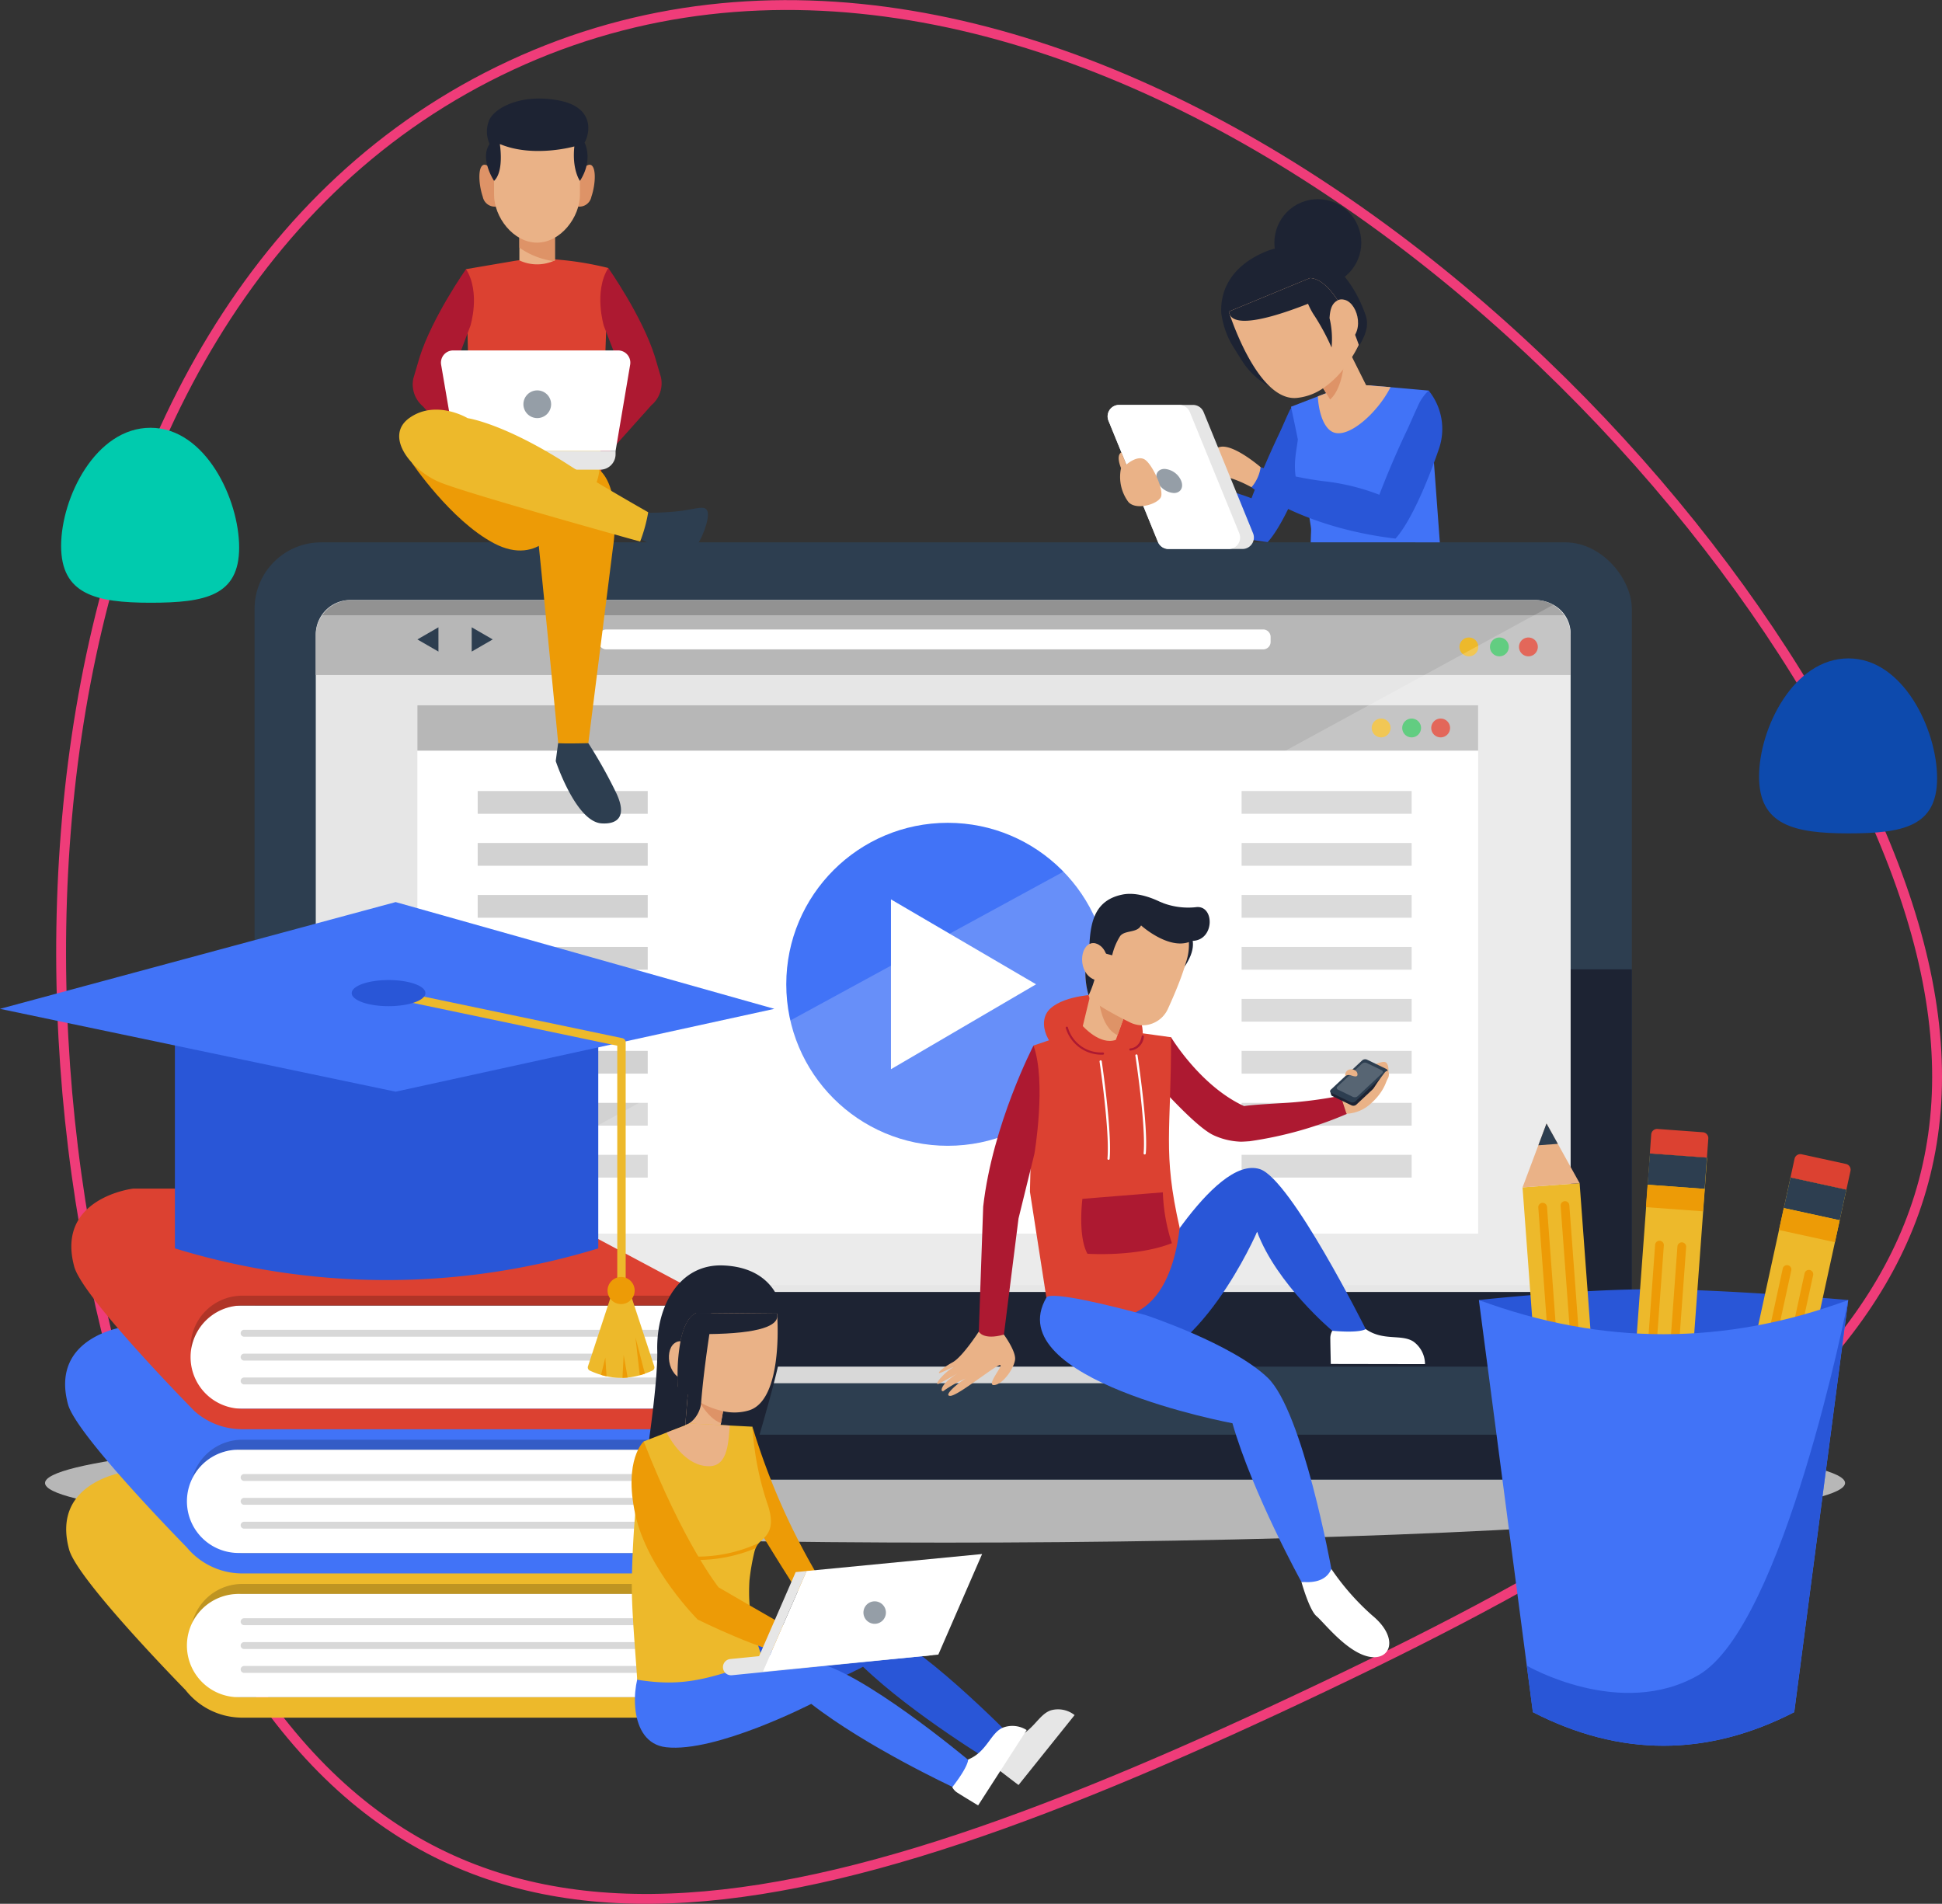 <svg xmlns="http://www.w3.org/2000/svg" width="394.359" height="386.588" viewBox="0 0 394.359 386.588">
  <rect x="0" y="0" width="394.359" height="386.588" fill="#333333" stroke="none"/>
  <g id="Grupo_140300" data-name="Grupo 140300" transform="translate(-291.638 -960.762)">
    <g id="Grupo_88355" data-name="Grupo 88355" transform="translate(93.22 -3472.809)">
      <path id="Trazado_114225" data-name="Trazado 114225" d="M1484.986,674.936c42.888,92.187,116.267,77.711,220.989,28.993s162.958-91.914,120.069-184.1-170.659-198.457-275.38-149.739S1442.1,582.749,1484.986,674.936Z" transform="translate(-1248.478 4076.749)" fill="none" stroke="#ef3c79" stroke-miterlimit="10" stroke-width="2"/>
      <path id="Trazado_114227" data-name="Trazado 114227" d="M1672.817,435c0,9.811,7.009,11.53,18.153,11.53s18-1.408,18-11.219-6.854-24.309-18-24.309S1672.817,425.187,1672.817,435Z" transform="translate(-1461.988 4109.434)" fill="#00cbae" stroke="rgba(0,0,0,0)" stroke-width="1"/>
      <path id="Trazado_114228" data-name="Trazado 114228" d="M1459.307,464c0,9.811,7.009,11.531,18.153,11.531s18-1.408,18-11.219S1488.6,440,1477.46,440,1459.307,454.187,1459.307,464Z" transform="translate(-903.678 4127.267)" fill="#0d4aad" stroke="rgba(0,0,0,0)" stroke-width="1"/>
    </g>
    <g id="Grupo_140224" data-name="Grupo 140224" transform="translate(271.216 949.927)">
      <g id="Grupo_140069" data-name="Grupo 140069" transform="translate(29.567 120.966)">
        <ellipse id="Elipse_4751" data-name="Elipse 4751" cx="182.765" cy="12.102" rx="182.765" ry="12.102" transform="translate(0 178.912)" fill="#b7b7b7"/>
        <g id="Grupo_140068" data-name="Grupo 140068" transform="translate(16.426)">
          <g id="Grupo_140065" data-name="Grupo 140065" transform="translate(26.124)">
            <rect id="Rectángulo_35689" data-name="Rectángulo 35689" width="279.676" height="173.415" rx="13.5" transform="translate(0)" fill="#2d3e50"/>
            <path id="Trazado_152424" data-name="Trazado 152424" d="M362.059,242.785v75.446A11.263,11.263,0,0,1,350.8,329.495H93.646a11.263,11.263,0,0,1-11.263-11.263V242.785Z" transform="translate(-82.383 -156.079)" fill="#1d2333"/>
            <path id="Trazado_152425" data-name="Trazado 152425" d="M352.1,159.664v126.97a7,7,0,0,1-7.22,6.766H104.5a7.425,7.425,0,0,1-5.372-2.245,6.5,6.5,0,0,1-1.851-4.52V159.664A7.007,7.007,0,0,1,104.5,152.9H344.882a7.53,7.53,0,0,1,3.654.931A6.692,6.692,0,0,1,352.1,159.664Z" transform="translate(-84.85 -141.187)" fill="#e6e6e6"/>
            <g id="Grupo_140064" data-name="Grupo 140064" transform="translate(33.058 33.084)">
              <rect id="Rectángulo_35690" data-name="Rectángulo 35690" width="215.411" height="107.284" fill="#fff"/>
              <rect id="Rectángulo_35691" data-name="Rectángulo 35691" width="215.411" height="9.211" fill="#b7b7b7"/>
              <g id="Grupo_140060" data-name="Grupo 140060" transform="translate(193.803 2.695)">
                <path id="Trazado_152426" data-name="Trazado 152426" d="M358.114,183.656a1.911,1.911,0,1,1-1.911-1.911A1.91,1.91,0,0,1,358.114,183.656Z" transform="translate(-354.293 -181.745)" fill="#edb92b"/>
                <path id="Trazado_152427" data-name="Trazado 152427" d="M365.537,183.656a1.911,1.911,0,1,1-1.911-1.911A1.911,1.911,0,0,1,365.537,183.656Z" transform="translate(-355.523 -181.745)" fill="#3bc161"/>
                <path id="Trazado_152428" data-name="Trazado 152428" d="M372.6,183.656a1.911,1.911,0,1,1-1.911-1.911A1.911,1.911,0,0,1,372.6,183.656Z" transform="translate(-356.693 -181.745)" fill="#dc4131"/>
              </g>
              <g id="Grupo_140061" data-name="Grupo 140061" transform="translate(74.914 23.867)">
                <circle id="Elipse_4752" data-name="Elipse 4752" cx="32.792" cy="32.792" r="32.792" fill="#4173f7"/>
                <path id="Trazado_152429" data-name="Trazado 152429" d="M237.275,260.245V225.757L266.742,243Z" transform="translate(-216.016 -210.209)" fill="#fff"/>
              </g>
              <g id="Grupo_140062" data-name="Grupo 140062" transform="translate(12.25 17.411)" opacity="0.3">
                <rect id="Rectángulo_35692" data-name="Rectángulo 35692" width="34.532" height="4.623" transform="translate(0 73.873)" fill="#686868"/>
                <rect id="Rectángulo_35693" data-name="Rectángulo 35693" width="34.532" height="4.623" transform="translate(0 63.32)" fill="#686868"/>
                <rect id="Rectángulo_35694" data-name="Rectángulo 35694" width="34.532" height="4.623" transform="translate(0 52.766)" fill="#686868"/>
                <rect id="Rectángulo_35695" data-name="Rectángulo 35695" width="34.532" height="4.623" transform="translate(0 42.213)" fill="#686868"/>
                <rect id="Rectángulo_35696" data-name="Rectángulo 35696" width="34.532" height="4.623" transform="translate(0 31.66)" fill="#686868"/>
                <rect id="Rectángulo_35697" data-name="Rectángulo 35697" width="34.532" height="4.623" transform="translate(0 21.107)" fill="#686868"/>
                <rect id="Rectángulo_35698" data-name="Rectángulo 35698" width="34.532" height="4.623" transform="translate(0 10.553)" fill="#686868"/>
                <rect id="Rectángulo_35699" data-name="Rectángulo 35699" width="34.532" height="4.623" fill="#686868"/>
              </g>
              <g id="Grupo_140063" data-name="Grupo 140063" transform="translate(167.375 17.411)" opacity="0.3">
                <rect id="Rectángulo_35700" data-name="Rectángulo 35700" width="34.532" height="4.623" transform="translate(0 73.873)" fill="#686868"/>
                <rect id="Rectángulo_35701" data-name="Rectángulo 35701" width="34.532" height="4.623" transform="translate(0 63.32)" fill="#686868"/>
                <rect id="Rectángulo_35702" data-name="Rectángulo 35702" width="34.532" height="4.623" transform="translate(0 52.766)" fill="#686868"/>
                <rect id="Rectángulo_35703" data-name="Rectángulo 35703" width="34.532" height="4.623" transform="translate(0 42.213)" fill="#686868"/>
                <rect id="Rectángulo_35704" data-name="Rectángulo 35704" width="34.532" height="4.623" transform="translate(0 31.66)" fill="#686868"/>
                <rect id="Rectángulo_35705" data-name="Rectángulo 35705" width="34.532" height="4.623" transform="translate(0 21.107)" fill="#686868"/>
                <rect id="Rectángulo_35706" data-name="Rectángulo 35706" width="34.532" height="4.623" transform="translate(0 10.553)" fill="#686868"/>
                <rect id="Rectángulo_35707" data-name="Rectángulo 35707" width="34.532" height="4.623" fill="#686868"/>
              </g>
            </g>
          </g>
          <path id="Trazado_152430" data-name="Trazado 152430" d="M383,339.485v.964A21.947,21.947,0,0,1,361.048,362.4H73.02a21.946,21.946,0,0,1-21.949-21.949v-.964Z" transform="translate(-51.071 -172.1)" fill="#2d3e50"/>
          <path id="Trazado_152431" data-name="Trazado 152431" d="M205.4,339.485v.22a2.912,2.912,0,0,0,2.6,3.147h67.761a2.912,2.912,0,0,0,2.6-3.147v-.22Z" transform="translate(-76.64 -172.1)" fill="#d8d8d8"/>
          <rect id="Rectángulo_35708" data-name="Rectángulo 35708" width="20.252" height="2.713" rx="1.015" transform="translate(278.883 172.059)" fill="#d8d8d8"/>
          <path id="Trazado_152432" data-name="Trazado 152432" d="M379.668,356.041a21.914,21.914,0,0,1-17.8,9.1H73.844a21.916,21.916,0,0,1-17.8-9.1Z" transform="translate(-51.896 -174.843)" fill="#1d2333"/>
          <g id="Grupo_140067" data-name="Grupo 140067" transform="translate(38.548 11.711)">
            <path id="Trazado_152433" data-name="Trazado 152433" d="M352.1,160.121v8H97.274v-8A7.232,7.232,0,0,1,104.5,152.9H344.882a7.23,7.23,0,0,1,7.22,7.223Z" transform="translate(-97.274 -152.898)" fill="#b7b7b7"/>
            <g id="Grupo_140066" data-name="Grupo 140066" transform="translate(232.256 7.61)">
              <path id="Trazado_152434" data-name="Trazado 152434" d="M379.471,163.93a1.911,1.911,0,1,1-1.911-1.911A1.911,1.911,0,0,1,379.471,163.93Z" transform="translate(-375.65 -162.019)" fill="#edb92b"/>
              <path id="Trazado_152435" data-name="Trazado 152435" d="M386.894,163.93a1.911,1.911,0,1,1-1.911-1.911A1.911,1.911,0,0,1,386.894,163.93Z" transform="translate(-376.88 -162.019)" fill="#3bc161"/>
              <path id="Trazado_152436" data-name="Trazado 152436" d="M393.958,163.93a1.911,1.911,0,1,1-1.911-1.911A1.911,1.911,0,0,1,393.958,163.93Z" transform="translate(-378.05 -162.019)" fill="#dc4131"/>
            </g>
            <path id="Rectángulo_35709" data-name="Rectángulo 35709" d="M1.512,0H134.9a1.513,1.513,0,0,1,1.513,1.513V2.531A1.513,1.513,0,0,1,134.9,4.043H1.512A1.512,1.512,0,0,1,0,2.531V1.512A1.512,1.512,0,0,1,1.512,0Z" transform="translate(57.489 5.978)" fill="#fff"/>
            <path id="Trazado_152437" data-name="Trazado 152437" d="M126.289,162v2.466l-2.135-1.233L122.018,162l2.135-1.233,2.135-1.233Z" transform="translate(-101.374 -153.997)" fill="#2d3e50"/>
            <path id="Trazado_152438" data-name="Trazado 152438" d="M135.231,162v2.466l2.135-1.233L139.5,162l-2.135-1.233-2.135-1.233Z" transform="translate(-103.563 -153.997)" fill="#2d3e50"/>
          </g>
          <path id="Trazado_152439" data-name="Trazado 152439" d="M351.058,155.988H98.836a7.2,7.2,0,0,1,5.92-3.09H345.14A7.193,7.193,0,0,1,351.058,155.988Z" transform="translate(-58.984 -141.187)" opacity="0.2"/>
          <path id="Trazado_152440" data-name="Trazado 152440" d="M352.469,159.863V285.5a6.972,6.972,0,0,1-7.22,6.695H104.865a7.463,7.463,0,0,1-5.372-2.222L348.9,154.089A6.614,6.614,0,0,1,352.469,159.863Z" transform="translate(-59.093 -141.385)" fill="#fff" opacity="0.2"/>
        </g>
      </g>
      <g id="Grupo_140106" data-name="Grupo 140106" transform="translate(20.422 194.013)">
        <g id="Grupo_140080" data-name="Grupo 140080" transform="translate(13.442 115.615)">
          <g id="Grupo_140071" data-name="Grupo 140071">
            <g id="Grupo_140070" data-name="Grupo 140070">
              <path id="Trazado_152441" data-name="Trazado 152441" d="M37.125,380.838c1.532,5.645,19.742,24.54,23.64,28.536a14.634,14.634,0,0,0,11.07,5.6,2.044,2.044,0,0,0,.215.011h89.586a2.079,2.079,0,1,0,0-4.158H72.282a10.485,10.485,0,0,1,0-20.969h89.354a2.08,2.08,0,1,0,0-4.159h-.13l.35-.708-37.5-20.008H49.063S33.328,366.851,37.125,380.838Z" transform="translate(-36.533 -364.987)" fill="#edb92b"/>
            </g>
          </g>
          <path id="Trazado_152442" data-name="Trazado 152442" d="M67.187,400.3c.04-.085.082-.169.125-.252a11.825,11.825,0,0,1,10.045-5.694h89.357a2.084,2.084,0,0,0,2.083-1.988H77.357A10.507,10.507,0,0,0,67.187,400.3Z" transform="translate(-41.612 -369.522)" opacity="0.2"/>
          <g id="Grupo_140072" data-name="Grupo 140072" transform="translate(24.518 24.875)">
            <path id="Trazado_152443" data-name="Trazado 152443" d="M76.4,415.769h90.1V394.8H76.4a10.485,10.485,0,0,0-9.3,5.648h0a10.488,10.488,0,0,0,0,9.674h0A10.484,10.484,0,0,0,76.4,415.769Z" transform="translate(-65.92 -394.801)" fill="#fff"/>
          </g>
          <g id="Grupo_140079" data-name="Grupo 140079" transform="translate(35.43 29.814)">
            <g id="Grupo_140074" data-name="Grupo 140074">
              <g id="Grupo_140073" data-name="Grupo 140073">
                <path id="Trazado_152444" data-name="Trazado 152444" d="M168.672,402.119H79.7a.7.7,0,1,1,0-1.4h88.974Z" transform="translate(-78.999 -400.721)" fill="#d8d8d8"/>
              </g>
            </g>
            <g id="Grupo_140076" data-name="Grupo 140076" transform="translate(0 4.846)">
              <g id="Grupo_140075" data-name="Grupo 140075">
                <path id="Trazado_152445" data-name="Trazado 152445" d="M168.672,407.927H79.7a.7.7,0,1,1,0-1.4h88.974Z" transform="translate(-78.999 -406.529)" fill="#d8d8d8"/>
              </g>
            </g>
            <g id="Grupo_140078" data-name="Grupo 140078" transform="translate(0 9.692)">
              <g id="Grupo_140077" data-name="Grupo 140077">
                <path id="Trazado_152446" data-name="Trazado 152446" d="M168.672,413.735H79.7a.7.7,0,1,1,0-1.4h88.974Z" transform="translate(-78.999 -412.337)" fill="#d8d8d8"/>
              </g>
            </g>
          </g>
        </g>
        <g id="Grupo_140091" data-name="Grupo 140091" transform="translate(13.224 86.157)">
          <g id="Grupo_140082" data-name="Grupo 140082">
            <g id="Grupo_140081" data-name="Grupo 140081">
              <path id="Trazado_152447" data-name="Trazado 152447" d="M36.863,345.53c1.608,5.918,21.551,26.409,24.1,29.01a14.627,14.627,0,0,0,10.826,5.3c.071.007.143.011.215.011h89.586a2.079,2.079,0,1,0,0-4.158H72.239a10.485,10.485,0,0,1,0-20.969h89.354a2.08,2.08,0,1,0,0-4.16h-.434l.434-.879-37.5-20.008H48.8S33.066,331.543,36.863,345.53Z" transform="translate(-36.271 -329.679)" fill="#4173f7"/>
            </g>
          </g>
          <path id="Trazado_152448" data-name="Trazado 152448" d="M67.192,365.189c.038-.083.079-.164.121-.245a10.48,10.48,0,0,1,9.109-5.643c.309-.027.62-.042.936-.042h89.357a2.083,2.083,0,0,0,2.083-1.988H77.358A10.509,10.509,0,0,0,67.192,365.189Z" transform="translate(-41.394 -334.25)" opacity="0.2"/>
          <g id="Grupo_140083" data-name="Grupo 140083" transform="translate(24.737 25.046)">
            <path id="Trazado_152449" data-name="Trazado 152449" d="M76.4,380.667h90.1V359.7H76.4a10.484,10.484,0,0,0-9.3,5.647h0a10.488,10.488,0,0,0,0,9.674h0A10.485,10.485,0,0,0,76.4,380.667Z" transform="translate(-65.92 -359.699)" fill="#fff"/>
          </g>
          <g id="Grupo_140090" data-name="Grupo 140090" transform="translate(35.648 29.986)">
            <g id="Grupo_140085" data-name="Grupo 140085">
              <g id="Grupo_140084" data-name="Grupo 140084">
                <path id="Trazado_152450" data-name="Trazado 152450" d="M168.672,367.017H79.7a.7.7,0,1,1,0-1.4h88.974Z" transform="translate(-78.998 -365.619)" fill="#d8d8d8"/>
              </g>
            </g>
            <g id="Grupo_140087" data-name="Grupo 140087" transform="translate(0 4.846)">
              <g id="Grupo_140086" data-name="Grupo 140086">
                <path id="Trazado_152451" data-name="Trazado 152451" d="M168.672,372.825H79.7a.7.7,0,1,1,0-1.4h88.974Z" transform="translate(-78.998 -371.427)" fill="#d8d8d8"/>
              </g>
            </g>
            <g id="Grupo_140089" data-name="Grupo 140089" transform="translate(0 9.691)">
              <g id="Grupo_140088" data-name="Grupo 140088">
                <path id="Trazado_152452" data-name="Trazado 152452" d="M168.672,378.633H79.7a.7.7,0,1,1,0-1.4h88.974Z" transform="translate(-78.998 -377.234)" fill="#d8d8d8"/>
              </g>
            </g>
          </g>
        </g>
        <g id="Grupo_140101" data-name="Grupo 140101" transform="translate(14.487 58.184)">
          <g id="Grupo_140092" data-name="Grupo 140092" transform="translate(23.473 23.732)">
            <path id="Trazado_152453" data-name="Trazado 152453" d="M76.4,345.564h90.1V324.6H76.4a10.485,10.485,0,0,0-9.3,5.648h0a10.488,10.488,0,0,0,0,9.674h0A10.484,10.484,0,0,0,76.4,345.564Z" transform="translate(-65.92 -324.596)" fill="#fff"/>
          </g>
          <g id="Grupo_140093" data-name="Grupo 140093">
            <path id="Trazado_152454" data-name="Trazado 152454" d="M38.377,312c1.089,4,10.492,14.591,17.291,21.877.06.06.12.128.189.2.094.1.189.2.274.292,2.108,2.254,3.925,4.149,5.126,5.383a.48.48,0,0,0,.068.068c.712.738,1.191,1.226,1.355,1.4l.059.06.009.008A14.507,14.507,0,0,0,72.04,345a1.705,1.705,0,0,0,.214.018h89.589a2.083,2.083,0,0,0,0-4.167H72.486A10.479,10.479,0,0,1,62,330.364a10.171,10.171,0,0,1,.429-2.958.032.032,0,0,1,.008-.026,10.5,10.5,0,0,1,10.047-7.5h89.357a2.085,2.085,0,0,0,2.083-1.989v-.086a2.1,2.1,0,0,0-.814-1.645l-.008-.009a2.388,2.388,0,0,0-.617-.325l-.026-.008-36.852-19.665H50.318S34.58,298.013,38.377,312Z" transform="translate(-37.786 -296.152)" fill="#dc4131"/>
          </g>
          <path id="Trazado_152455" data-name="Trazado 152455" d="M66.811,332.692c0,.206.008.411.017.617a.536.536,0,0,1,.009.086,7.435,7.435,0,0,1,.4-1.672.032.032,0,0,1,.008-.026A10.5,10.5,0,0,1,77.3,324.2h89.357a2.085,2.085,0,0,0,2.083-1.989H77.3A10.5,10.5,0,0,0,66.811,332.692Z" transform="translate(-42.594 -300.469)" opacity="0.2"/>
          <g id="Grupo_140100" data-name="Grupo 140100" transform="translate(34.385 28.671)">
            <g id="Grupo_140095" data-name="Grupo 140095">
              <g id="Grupo_140094" data-name="Grupo 140094">
                <path id="Trazado_152456" data-name="Trazado 152456" d="M168.672,331.915H79.7a.7.7,0,0,1,0-1.4h88.974Z" transform="translate(-78.999 -330.516)" fill="#d8d8d8"/>
              </g>
            </g>
            <g id="Grupo_140097" data-name="Grupo 140097" transform="translate(0 4.846)">
              <g id="Grupo_140096" data-name="Grupo 140096">
                <path id="Trazado_152457" data-name="Trazado 152457" d="M168.672,337.723H79.7a.7.7,0,0,1,0-1.4h88.974Z" transform="translate(-78.999 -336.324)" fill="#d8d8d8"/>
              </g>
            </g>
            <g id="Grupo_140099" data-name="Grupo 140099" transform="translate(0 9.692)">
              <g id="Grupo_140098" data-name="Grupo 140098">
                <path id="Trazado_152458" data-name="Trazado 152458" d="M168.672,343.53H79.7a.7.7,0,1,1,0-1.4h88.974Z" transform="translate(-78.999 -342.132)" fill="#d8d8d8"/>
              </g>
            </g>
          </g>
        </g>
        <g id="Grupo_140105" data-name="Grupo 140105">
          <path id="Trazado_152459" data-name="Trazado 152459" d="M62.993,258.344v43.679a146.758,146.758,0,0,0,85.971,0V258.344Z" transform="translate(-27.475 -231.704)" fill="#2956d7"/>
          <path id="Trazado_152460" data-name="Trazado 152460" d="M100.765,264.915,20.422,248.093l80.344-21.679,76.9,21.679Z" transform="translate(-20.422 -226.414)" fill="#4173f7"/>
          <g id="Grupo_140102" data-name="Grupo 140102" transform="translate(77.65 17.631)">
            <path id="Trazado_152461" data-name="Trazado 152461" d="M162.041,309.047a.853.853,0,0,1-.854-.853V259.079l-47.018-9.844a.854.854,0,0,1,.35-1.671l47.7,9.987a.853.853,0,0,1,.678.835v49.808A.853.853,0,0,1,162.041,309.047Z" transform="translate(-113.491 -247.546)" fill="#edb92b"/>
          </g>
          <ellipse id="Elipse_4753" data-name="Elipse 4753" cx="7.491" cy="2.655" rx="7.491" ry="2.655" transform="translate(71.417 15.829)" fill="#2956d7"/>
          <g id="Grupo_140104" data-name="Grupo 140104" transform="translate(119.362 76.133)">
            <g id="Grupo_140103" data-name="Grupo 140103" transform="translate(0 1.74)">
              <path id="Trazado_152462" data-name="Trazado 152462" d="M176.6,337.016a16.146,16.146,0,0,1-1.519.62q-.521.188-1.041.327a14.211,14.211,0,0,1-2.463.464c-.347.034-.7.054-1.044.063a14.014,14.014,0,0,1-3.237-.319c-.373-.079-.743-.174-1.112-.287a16.593,16.593,0,0,1-2.279-.868.713.713,0,0,1-.381-.868l4.958-15.115a1.862,1.862,0,0,1,3.539,0l4.961,15.115A.713.713,0,0,1,176.6,337.016Z" transform="translate(-163.487 -319.75)" fill="#edb92b"/>
              <path id="Trazado_152463" data-name="Trazado 152463" d="M167.829,341.073c-.373-.079-.743-.174-1.112-.287l.868-3.516Z" transform="translate(-164.022 -322.653)" fill="#ed9b06"/>
              <path id="Trazado_152464" data-name="Trazado 152464" d="M177,339.723q-.521.188-1.041.327l-.873-7.7Z" transform="translate(-165.408 -321.838)" fill="#ed9b06"/>
              <path id="Trazado_152465" data-name="Trazado 152465" d="M172.974,341.225c-.347.034-.7.054-1.044.063l.241-4.646Z" transform="translate(-164.885 -322.549)" fill="#ed9b06"/>
            </g>
            <path id="Trazado_152466" data-name="Trazado 152466" d="M173.8,320.414a2.75,2.75,0,1,1-2.75-2.749A2.75,2.75,0,0,1,173.8,320.414Z" transform="translate(-164.284 -317.665)" fill="#ed9b06"/>
          </g>
        </g>
      </g>
      <g id="Grupo_140156" data-name="Grupo 140156" transform="translate(210.733 192.341)">
        <path id="Trazado_152467" data-name="Trazado 152467" d="M337.182,391.353s1.59,5.726,3.062,6.956,6.089,7.267,10.588,8.215,6.273-3.811.71-8.377a50.227,50.227,0,0,1-8.278-9.414A9.964,9.964,0,0,1,337.182,391.353Z" transform="translate(-263.213 -251.634)" fill="#fff"/>
        <g id="Grupo_140118" data-name="Grupo 140118" transform="translate(40.642 29.12)">
          <g id="Grupo_140107" data-name="Grupo 140107">
            <path id="Trazado_152468" data-name="Trazado 152468" d="M297.237,264.062s10.89,13,15.463,15.135a14.316,14.316,0,0,0,5.455,1.32c.491.018,1.77-.085,1.841-.087h.012a78,78,0,0,0,19.81-5.562l-1.191-3.7a87.279,87.279,0,0,1-10.685,1.44c-2.169.153-7.173.382-9.024.682-.458-.206-.909-.429-1.35-.67-8.12-4.383-13.479-13.306-13.479-13.306C301.52,260.277,298.569,262.08,297.237,264.062Z" transform="translate(-297.237 -259.313)" fill="#ad1931"/>
          </g>
          <g id="Grupo_140117" data-name="Grupo 140117" transform="translate(39.16 4.468)">
            <g id="Grupo_140116" data-name="Grupo 140116">
              <g id="Grupo_140108" data-name="Grupo 140108" transform="translate(2.028 0.543)">
                <path id="Trazado_152469" data-name="Trazado 152469" d="M346.6,271.868s1.112-2.81,2.626-3.613,5.822-3.626,6.741-2.781.73,4.9-3.132,8.295a7.721,7.721,0,0,1-4.939,2.069Z" transform="translate(-346.604 -265.319)" fill="#eab287"/>
              </g>
              <g id="Grupo_140113" data-name="Grupo 140113">
                <g id="Grupo_140109" data-name="Grupo 140109" transform="translate(0.016 2.165)">
                  <path id="Trazado_152470" data-name="Trazado 152470" d="M355.847,268.378l-6.359,5.94a.924.924,0,0,1-.965.147l-3.9-1.885a.441.441,0,0,1-.234-.239l-.008-.031-.191-.652,1.033-.391,10.005-3.8.542-.2.2.688.016.048a.024.024,0,0,1,0,.017A.4.4,0,0,1,355.847,268.378Z" transform="translate(-344.192 -267.263)" fill="#1d2333"/>
                </g>
                <g id="Grupo_140111" data-name="Grupo 140111">
                  <g id="Grupo_140110" data-name="Grupo 140110">
                    <path id="Trazado_152471" data-name="Trazado 152471" d="M348.326,273.375l-3.9-1.885a.378.378,0,0,1-.1-.661l6.359-5.94a.926.926,0,0,1,.964-.146l3.9,1.885a.378.378,0,0,1,.1.661l-6.358,5.94A.928.928,0,0,1,348.326,273.375Z" transform="translate(-344.173 -264.668)" fill="#2d3e50"/>
                  </g>
                </g>
                <g id="Grupo_140112" data-name="Grupo 140112" transform="translate(1.352 0.681)" opacity="0.2">
                  <path id="Trazado_152472" data-name="Trazado 152472" d="M349.067,272.445l-3.02-1.46a.378.378,0,0,1-.1-.661l4.945-4.621a.926.926,0,0,1,.964-.145l3.021,1.46a.377.377,0,0,1,.1.661l-4.945,4.62A.929.929,0,0,1,349.067,272.445Z" transform="translate(-345.793 -265.483)" fill="#fff"/>
                </g>
              </g>
              <g id="Grupo_140114" data-name="Grupo 140114" transform="translate(3.041 2.038)">
                <path id="Trazado_152473" data-name="Trazado 152473" d="M349.322,267.131s.906.142,1,.92-.75.469-1.292.3a1.321,1.321,0,0,0-1.1.088C347.687,268.716,347.728,266.9,349.322,267.131Z" transform="translate(-347.818 -267.111)" fill="#eab287"/>
              </g>
              <g id="Grupo_140115" data-name="Grupo 140115" transform="translate(8.595 2.39)">
                <path id="Trazado_152474" data-name="Trazado 152474" d="M354.475,271.43a35.6,35.6,0,0,1,2.51-3.612c.726-.85,1.1.383.6,1.242S356.109,271.672,354.475,271.43Z" transform="translate(-354.475 -267.532)" fill="#eab287"/>
              </g>
            </g>
          </g>
        </g>
        <g id="Grupo_140122" data-name="Grupo 140122" transform="translate(36.863 55.662)">
          <g id="Grupo_140121" data-name="Grupo 140121">
            <g id="Grupo_140120" data-name="Grupo 140120">
              <g id="Grupo_140119" data-name="Grupo 140119">
                <path id="Trazado_152475" data-name="Trazado 152475" d="M297.221,315.793s14.722-27.516,24.167-24.426c6.3,2.06,21.479,32.471,21.479,32.471-1.387,1.994-4.4,1.947-6.787.35,0,0-11.27-9.423-15.266-20.1,0,0-11.973,27.785-27.881,27.785C291.9,331.875,294.627,318.562,297.221,315.793Z" transform="translate(-292.707 -291.125)" fill="#2956d7"/>
              </g>
            </g>
          </g>
          <path id="Trazado_152476" data-name="Trazado 152476" d="M344.613,330.684a3.047,3.047,0,0,0-.4,1.685c0,1.136.1,5.053.1,5.053l19.128.033a5.683,5.683,0,0,0-2.345-4.573c-2.42-1.594-6.146-.043-9.7-2.548C351.4,330.334,350.446,331.2,344.613,330.684Z" transform="translate(-301.241 -297.621)" fill="#fff"/>
        </g>
        <g id="Grupo_140133" data-name="Grupo 140133" transform="translate(18.839 20.404)">
          <g id="Grupo_140123" data-name="Grupo 140123" transform="translate(2.849)">
            <path id="Trazado_152477" data-name="Trazado 152477" d="M285.829,248.866s-6.862.034-9.991,2.863-.143,8.575,3.251,9.311,13.99-.52,15.091-2.336S294.584,249.005,285.829,248.866Z" transform="translate(-274.519 -248.866)" fill="#dc4131"/>
          </g>
          <g id="Grupo_140125" data-name="Grupo 140125" transform="translate(0 6.47)">
            <g id="Grupo_140124" data-name="Grupo 140124">
              <path id="Trazado_152478" data-name="Trazado 152478" d="M274.44,311.737,271.1,290.226l.723-29.674,7.981-2.7.429-.145,1.791-.606,1.422-.481,8.427,1.161,1.371.188.484.067,6.028.829c.057,19.073-1.774,23.192,1.751,38.705C300.623,305.148,296.776,324.146,274.44,311.737Z" transform="translate(-271.104 -256.621)" fill="#dc4131"/>
            </g>
          </g>
          <g id="Grupo_140127" data-name="Grupo 140127" transform="translate(7.272 6.582)">
            <g id="Grupo_140126" data-name="Grupo 140126">
              <path id="Trazado_152479" data-name="Trazado 152479" d="M287.279,262.429a7.574,7.574,0,0,1-7.452-5.4.223.223,0,1,1,.432-.108,7.015,7.015,0,0,0,7.02,5.059h.093a.231.231,0,0,1,.224.222.223.223,0,0,1-.222.224Z" transform="translate(-279.82 -256.756)" fill="#ad1931"/>
            </g>
          </g>
          <g id="Grupo_140129" data-name="Grupo 140129" transform="translate(20.181 8.351)">
            <g id="Grupo_140128" data-name="Grupo 140128">
              <path id="Trazado_152480" data-name="Trazado 152480" d="M295.515,261.948a.223.223,0,0,1,0-.446c.079,0,1.835-.073,2.289-2.445a.223.223,0,1,1,.437.084,3.054,3.054,0,0,1-2.719,2.807Z" transform="translate(-295.293 -258.875)" fill="#ad1931"/>
            </g>
          </g>
          <g id="Grupo_140130" data-name="Grupo 140130" transform="translate(10.414 40.207)">
            <path id="Trazado_152481" data-name="Trazado 152481" d="M283.827,298.379s-.981,7.486,1.016,11.149c0,0,9.929.7,17.149-2.143a37.167,37.167,0,0,1-1.831-10.327Z" transform="translate(-283.586 -297.057)" fill="#ad1931"/>
          </g>
          <g id="Grupo_140131" data-name="Grupo 140131" transform="translate(14.133 13.405)">
            <path id="Trazado_152482" data-name="Trazado 152482" d="M289.868,285.134h-.019a.223.223,0,0,1-.2-.242c.5-5.55-1.579-19.561-1.6-19.7a.223.223,0,1,1,.441-.066c.022.142,2.108,14.205,1.6,19.808A.223.223,0,0,1,289.868,285.134Z" transform="translate(-288.043 -264.933)" fill="#fff"/>
          </g>
          <g id="Grupo_140132" data-name="Grupo 140132" transform="translate(21.405 12.207)">
            <path id="Trazado_152483" data-name="Trazado 152483" d="M298.656,283.809h-.02a.223.223,0,0,1-.2-.242c.5-5.549-1.649-19.67-1.672-19.812a.223.223,0,1,1,.44-.068c.022.143,2.18,14.317,1.675,19.92A.222.222,0,0,1,298.656,283.809Z" transform="translate(-296.76 -263.497)" fill="#fff"/>
          </g>
        </g>
        <g id="Grupo_140151" data-name="Grupo 140151" transform="translate(29.428)">
          <g id="Grupo_140135" data-name="Grupo 140135" transform="translate(18.541 7.812)">
            <g id="Grupo_140134" data-name="Grupo 140134">
              <path id="Trazado_152484" data-name="Trazado 152484" d="M309.248,233.774s1.684,1.886-.014,5.347-3.215,3.477-3.215,3.477S306.02,233.938,309.248,233.774Z" transform="translate(-306.018 -233.774)" fill="#1d2333"/>
            </g>
          </g>
          <g id="Grupo_140137" data-name="Grupo 140137" transform="translate(0.142 19.495)">
            <g id="Grupo_140136" data-name="Grupo 140136">
              <path id="Trazado_152485" data-name="Trazado 152485" d="M293.041,251.36l-1.62,4.506-.743,2.065c-3.22,1.167-6.712-2.8-6.712-2.8l1.762-7.289c1.467-.46,4.21,1.523,5.945,2.611C292.491,250.967,293.041,251.36,293.041,251.36Z" transform="translate(-283.966 -247.776)" fill="#eab287"/>
            </g>
          </g>
          <g id="Grupo_140139" data-name="Grupo 140139" transform="translate(3.393 20.879)">
            <g id="Grupo_140138" data-name="Grupo 140138">
              <path id="Trazado_152486" data-name="Trazado 152486" d="M293.686,251.635l-2.022,5.623c-3.638-1.708-3.8-7.823-3.8-7.823l4.457,1.295C293.137,251.242,293.686,251.635,293.686,251.635Z" transform="translate(-287.862 -249.435)" fill="#de9367"/>
            </g>
          </g>
          <g id="Grupo_140141" data-name="Grupo 140141" transform="translate(0.676 2.407)">
            <g id="Grupo_140140" data-name="Grupo 140140">
              <path id="Trazado_152487" data-name="Trazado 152487" d="M305.032,238.775c-.044.159-.088.317-.139.479-.422,1.421-.984,2.963-1.6,4.494q-.194.482-.392.959c-.114.274-.228.547-.344.819-.241.562-.483,1.118-.722,1.654-.165.373-.329.738-.491,1.09a5.921,5.921,0,0,1-.385.707A5.679,5.679,0,0,1,293.679,251c-1.52-.75-3.189-1.618-4.722-2.517-.077-.043-.15-.086-.226-.132a28.059,28.059,0,0,1-3.25-2.188c-.082-.222-.159-.447-.228-.672a16.6,16.6,0,0,1-.593-6.095c.058-.823.159-1.647.293-2.464a1.75,1.75,0,0,0,.017-.194c1.065-4.006,2.336-7.874,2.336-7.874,5.828-4.286,17.488,1.075,18.293,5.553A10.968,10.968,0,0,1,305.032,238.775Z" transform="translate(-284.606 -227.295)" fill="#eab287"/>
            </g>
          </g>
          <g id="Grupo_140143" data-name="Grupo 140143" transform="translate(0.677 14.51)">
            <g id="Grupo_140142" data-name="Grupo 140142">
              <path id="Trazado_152488" data-name="Trazado 152488" d="M285.254,247.9a16.582,16.582,0,0,1-.592-6.1,6.1,6.1,0,0,1,2.166,1.262A19.627,19.627,0,0,1,285.254,247.9Z" transform="translate(-284.607 -241.801)" fill="#1d2333"/>
            </g>
          </g>
          <g id="Grupo_140145" data-name="Grupo 140145" transform="translate(1.495)">
            <g id="Grupo_140144" data-name="Grupo 140144">
              <path id="Trazado_152489" data-name="Trazado 152489" d="M285.588,234.6s2.289-.754,3.332,1.951l1.28.339a12.653,12.653,0,0,1,1.621-3.908c1-1.261,3.437-.576,4.248-2.16,0,0,5.407,4.89,9.728,3.376,4.836-1.695-6.547-11.057-13.514-9.642C286.817,225.665,285.843,229.881,285.588,234.6Z" transform="translate(-285.588 -224.41)" fill="#1d2333"/>
            </g>
          </g>
          <g id="Grupo_140148" data-name="Grupo 140148" transform="translate(0 10.002)">
            <g id="Grupo_140147" data-name="Grupo 140147">
              <g id="Grupo_140146" data-name="Grupo 140146">
                <path id="Trazado_152490" data-name="Trazado 152490" d="M288.623,238.537s-1.33-2.891-3.332-1.951c-2.208,1.037-2.184,6.539,1.518,7.395Z" transform="translate(-283.796 -236.399)" fill="#eab287"/>
              </g>
            </g>
          </g>
          <g id="Grupo_140150" data-name="Grupo 140150" transform="translate(15.931 1.672)">
            <g id="Grupo_140149" data-name="Grupo 140149">
              <path id="Trazado_152491" data-name="Trazado 152491" d="M302.89,226.414a14.6,14.6,0,0,0,7.13,1.041c3.85-.573,3.939,6.655-.594,6.834S302.89,226.414,302.89,226.414Z" transform="translate(-302.89 -226.414)" fill="#1d2333"/>
            </g>
          </g>
        </g>
        <g id="Grupo_140154" data-name="Grupo 140154" transform="translate(20.872 81.628)">
          <g id="Grupo_140153" data-name="Grupo 140153">
            <g id="Grupo_140152" data-name="Grupo 140152">
              <path id="Trazado_152492" data-name="Trazado 152492" d="M295.108,326.194s17.49,5.794,24.664,12.669,12.947,38.854,12.947,38.854c-.978,2.223-3.176,2.876-6.081,2.62,0,0-9.892-17.872-14.012-32.218,0,0-47.468-8.818-37.782-25.509C275.673,321.182,288.389,324.308,295.108,326.194Z" transform="translate(-273.541 -322.247)" fill="#4173f7"/>
            </g>
          </g>
        </g>
        <g id="Grupo_140155" data-name="Grupo 140155" transform="translate(0 30.805)">
          <path id="Trazado_152493" data-name="Trazado 152493" d="M262.073,331.564s2.473,3.352,2.269,5.087-2.443,5-4.233,5.161,2.057-4.2,1.149-4.06c-1.1.17-8.514,6.254-10.079,6.254s1.841-2.828,3.168-3.542a24.7,24.7,0,0,0-4.325,2.385c-.816.817-1.409-.934,2.673-3.418,0,0-3.744,2.126-4,2.159-.833.111,1.544-2.675,3.589-3.682,0,0-3,1.461-3.306,1.468-.422.009.483-.974,2.711-2.208,2-1.111,5.288-6.212,5.288-6.212Z" transform="translate(-248.524 -272.867)" fill="#eab287"/>
          <path id="Trazado_152494" data-name="Trazado 152494" d="M269.765,261.332s-8.322,15.984-10.217,32.7l-.893,25.387s.855,1.81,5.1.607l2.964-23.567,3.231-13.151S272.425,268.737,269.765,261.332Z" transform="translate(-250.203 -261.332)" fill="#ad1931"/>
        </g>
      </g>
      <g id="Grupo_140181" data-name="Grupo 140181" transform="translate(148.665 267.789)">
        <g id="Grupo_140180" data-name="Grupo 140180">
          <g id="Grupo_140157" data-name="Grupo 140157" transform="translate(3.24)">
            <path id="Trazado_152495" data-name="Trazado 152495" d="M178.014,352.536c6.781,2.024,12.63,3.195,21.46,1.357,1.1-4.366,5.551-18.378,6.231-24.993a21.188,21.188,0,0,0-.723-6.257c-1.087-3.526-4.292-7.527-11.657-7.794-8.691-.315-13.544,7.995-13.327,17.317C180.127,337.668,178.49,349.233,178.014,352.536Z" transform="translate(-178.014 -314.841)" fill="#1d2333"/>
          </g>
          <path id="Trazado_152496" data-name="Trazado 152496" d="M223.862,395.1a137.76,137.76,0,0,1-20.3-41l.021,18.752s12.324,20.639,16.614,25.237C221.905,398.089,223.862,397.319,223.862,395.1Z" transform="translate(-179.006 -321.345)" fill="#ed9b06"/>
          <g id="Grupo_140160" data-name="Grupo 140160" transform="translate(17.732 72.734)">
            <g id="Grupo_140159" data-name="Grupo 140159">
              <g id="Grupo_140158" data-name="Grupo 140158">
                <path id="Trazado_152497" data-name="Trazado 152497" d="M196.441,409.151s20.243-9.008,29.432-6.779,29.469,23.171,29.469,23.171c.259,2.3-1.239,3.885-3.752,5.062,0,0-16.681-9.98-26.926-19.818,0,0-17.573,9.538-27.254,6.489C196.472,416.982,193.973,411.788,196.441,409.151Z" transform="translate(-195.383 -402.018)" fill="#2956d7"/>
              </g>
            </g>
            <path id="Trazado_152498" data-name="Trazado 152498" d="M262.528,434.024a2.9,2.9,0,0,0,1.016,1.3c.844.677,3.818,2.926,3.818,2.926l11.388-14.2a5.409,5.409,0,0,0-4.792-.974c-2.623.852-3.684,4.543-7.657,5.7C266.3,428.771,266.379,430,262.528,434.024Z" transform="translate(-206.507 -405.469)" fill="#e6e6e6"/>
          </g>
          <g id="Grupo_140170" data-name="Grupo 140170" transform="translate(7.591 9.638)">
            <g id="Grupo_140161" data-name="Grupo 140161" transform="translate(3.314 15.305)">
              <path id="Trazado_152499" data-name="Trazado 152499" d="M195.271,347.251l-.384,2.149-.431,2.43-.371,2.1a4.677,4.677,0,0,1-3.908.073,11.484,11.484,0,0,1-2.978-1.653l.014-.169.065-.8.436-5.362.088-1.124a3.9,3.9,0,0,1,2.842.33c1.1.414,2.255,1.008,3.165,1.381C194.677,346.966,195.271,347.251,195.271,347.251Z" transform="translate(-187.2 -344.737)" fill="#eab287"/>
            </g>
            <g id="Grupo_140162" data-name="Grupo 140162" transform="translate(5.449 16.667)">
              <path id="Trazado_152500" data-name="Trazado 152500" d="M195.694,347.523l-.813,4.578c-3.031-1.1-5.122-5.731-5.122-5.731l4.478.509C195.1,347.237,195.694,347.523,195.694,347.523Z" transform="translate(-189.759 -346.37)" fill="#de9367"/>
            </g>
            <g id="Grupo_140163" data-name="Grupo 140163" transform="translate(1.76)">
              <path id="Trazado_152501" data-name="Trazado 152501" d="M199.867,346.186a10.376,10.376,0,0,1-5.286.174,16.976,16.976,0,0,1-4.464-1.678,23.907,23.907,0,0,1-2.711-1.7c-.6-.435-1.092-.83-1.437-1.12-.371-.316-.575-.514-.575-.514s-.074-1.152-.052-2.826a36.217,36.217,0,0,1,.592-6.334c.525-2.621,1.487-4.988,3.235-5.8l2.855.026,13.523.125s.018.2.039.569c.045.8.108,2.366.061,4.279,0,.144-.008.288-.013.436C205.462,337.147,204.4,344.766,199.867,346.186Z" transform="translate(-185.338 -326.393)" fill="#eab287"/>
            </g>
            <g id="Grupo_140164" data-name="Grupo 140164" transform="translate(1.761 12.13)">
              <path id="Trazado_152502" data-name="Trazado 152502" d="M186.929,346.519a19.113,19.113,0,0,1-1.535-2.761s-.073-1.153-.051-2.827l1.216.681S188.237,345.552,186.929,346.519Z" transform="translate(-185.339 -340.932)" fill="#1d2333"/>
            </g>
            <g id="Grupo_140167" data-name="Grupo 140167" transform="translate(0 5.763)">
              <g id="Grupo_140166" data-name="Grupo 140166">
                <g id="Grupo_140165" data-name="Grupo 140165">
                  <path id="Trazado_152503" data-name="Trazado 152503" d="M187.849,334.99s-1.66-2.747-3.551-1.236c-2.083,1.665-1.148,7.521,3.007,7.488Z" transform="translate(-183.228 -333.301)" fill="#eab287"/>
                </g>
              </g>
            </g>
            <g id="Grupo_140168" data-name="Grupo 140168" transform="translate(2.356)">
              <path id="Trazado_152504" data-name="Trazado 152504" d="M205.7,327.114c-.041,1.746-3.1,3.493-14.276,3.593,0,0,0,5.15-2.2,4.681-.524-.112-1.04-3.059-3.17-3.2.524-2.62,1.487-4.987,3.235-5.794l16.379.151S205.682,326.748,205.7,327.114Z" transform="translate(-186.052 -326.393)" fill="#1d2333"/>
            </g>
            <g id="Grupo_140169" data-name="Grupo 140169" transform="translate(1.761)">
              <path id="Trazado_152505" data-name="Trazado 152505" d="M192.389,327.01s-1.319,7.705-2.052,15.179c-.082.837-.157,1.673-.22,2.495-.149,1.892-1.574,4.048-3.211,4.457l.5-6.158c-.6-.435-1.094-.829-1.438-1.121-.373-.316-.577-.513-.577-.513s-.072-1.151-.05-2.827a35.9,35.9,0,0,1,.591-6.334c.523-2.62,1.487-4.988,3.236-5.8l2.856.026A1.142,1.142,0,0,1,192.389,327.01Z" transform="translate(-185.339 -326.393)" fill="#1d2333"/>
            </g>
          </g>
          <g id="Grupo_140173" data-name="Grupo 140173" transform="translate(0.684 80.143)">
            <g id="Grupo_140172" data-name="Grupo 140172">
              <g id="Grupo_140171" data-name="Grupo 140171">
                <path id="Trazado_152506" data-name="Trazado 152506" d="M176.443,412.176s25.278-2.146,34.649-.878,31.706,20,31.706,20c.494,2.259-.831,3.992-3.209,5.422,0,0-17.623-8.2-28.829-16.928,0,0-19.376,9.958-29.461,8.807C173.364,427.7,174.321,415.483,176.443,412.176Z" transform="translate(-174.95 -410.897)" fill="#4173f7"/>
              </g>
            </g>
            <path id="Trazado_152507" data-name="Trazado 152507" d="M252.2,439.358a2.9,2.9,0,0,0,1.145,1.184c.909.586,4.1,2.516,4.1,2.516l9.859-15.3a5.41,5.41,0,0,0-4.867-.473c-2.52,1.119-3.194,4.9-7.028,6.458C255.407,433.743,255.612,434.954,252.2,439.358Z" transform="translate(-187.748 -413.546)" fill="#fff"/>
          </g>
          <g id="Grupo_140175" data-name="Grupo 140175" transform="translate(0.054 32.107)">
            <path id="Trazado_152508" data-name="Trazado 152508" d="M198.086,385.227c-.38,6.611.839,10.444,2.729,16.123-11.17,3.964-16.279,5.492-25.524,3.995-.325-5.432-1.235-14.889-1.078-20.584a209.8,209.8,0,0,1,2.4-27.8l4.649-1.8,4.764-1.841,8.081.411,1.7.087,2.892.149a60.051,60.051,0,0,0,2.928,15.325c2.081,5.756-.306,6.913-1.61,8.283-.052.053-.1.106-.147.161a2.608,2.608,0,0,0-.444.677c-.032.075-.063.156-.1.241-.079.216-.158.459-.229.721A44.946,44.946,0,0,0,198.086,385.227Z" transform="translate(-174.195 -353.323)" fill="#edb92b"/>
            <g id="Grupo_140174" data-name="Grupo 140174" transform="translate(11.932 24.255)">
              <path id="Trazado_152509" data-name="Trazado 152509" d="M202.382,382.395c-.052.053-.1.106-.147.161a2.608,2.608,0,0,0-.444.677c-.032.075-.063.156-.1.241a30.728,30.728,0,0,1-12.074,2.372c-.259,0-.523,0-.79-.009a.342.342,0,0,1,.007-.684h.008A29.735,29.735,0,0,0,202.382,382.395Z" transform="translate(-188.497 -382.395)" fill="#ed9b06"/>
            </g>
            <path id="Trazado_152510" data-name="Trazado 152510" d="M195.505,353.734c-.313,3.049-.266,8.16-4.107,8.259-4.617.12-7.709-4.876-8.738-6.828l4.763-1.841Z" transform="translate(-175.598 -353.323)" fill="#eab287"/>
          </g>
          <g id="Grupo_140176" data-name="Grupo 140176" transform="translate(0 35.745)">
            <path id="Trazado_152511" data-name="Trazado 152511" d="M210.414,398c-5.93-3.3-18.6-10.683-18.6-10.683s-7.079-8.791-15.213-29.633c0,0-4.119,3.679-1.714,14.789s12.673,21.374,12.673,21.374,13.86,6.89,20.005,7.346Z" transform="translate(-174.13 -357.683)" fill="#ed9b06"/>
          </g>
          <g id="Grupo_140179" data-name="Grupo 140179" transform="translate(18.409 58.61)">
            <path id="Rectángulo_35710" data-name="Rectángulo 35710" d="M1.656,0h40.47a1.656,1.656,0,0,1,1.656,1.656v0a1.655,1.655,0,0,1-1.655,1.655H1.654A1.654,1.654,0,0,1,0,1.657v0A1.656,1.656,0,0,1,1.656,0Z" transform="translate(0 21.484) rotate(-5.713)" fill="#e6e6e6"/>
            <g id="Grupo_140178" data-name="Grupo 140178" transform="translate(6.035)">
              <g id="Grupo_140177" data-name="Grupo 140177">
                <path id="Trazado_152512" data-name="Trazado 152512" d="M241.728,405.508l-35.641,3.447,8.888-20.419,35.641-3.447Z" transform="translate(-203.869 -385.089)" fill="#fff"/>
                <path id="Trazado_152513" data-name="Trazado 152513" d="M239.071,406.409l0,.007-35.64,3.447,8.887-20.42,2.217-.215-8.886,20.413Z" transform="translate(-203.428 -385.775)" fill="#e6e6e6"/>
              </g>
              <path id="Trazado_152514" data-name="Trazado 152514" d="M235.128,398.658a2.281,2.281,0,1,1-2.5-2.043A2.281,2.281,0,0,1,235.128,398.658Z" transform="translate(-207.926 -386.997)" fill="#2d3e50" opacity="0.5"/>
            </g>
          </g>
        </g>
      </g>
      <g id="Grupo_140192" data-name="Grupo 140192" transform="translate(101.486 30.842)">
        <g id="Grupo_140182" data-name="Grupo 140182" transform="translate(13.574 32.561)">
          <path id="Trazado_152515" data-name="Trazado 152515" d="M161.243,115.189l1.494-43.472a64.656,64.656,0,0,0-8.638-1.544c-.309-.033-.619-.063-.936-.093a36.839,36.839,0,0,0-9.3.169l-.451.076-9.563,1.629,1.014,43.236Z" transform="translate(-133.852 -69.868)" fill="#dc4131"/>
        </g>
        <g id="Grupo_140185" data-name="Grupo 140185" transform="translate(16.284)">
          <g id="Grupo_140184" data-name="Grupo 140184">
            <g id="Grupo_140183" data-name="Grupo 140183" transform="translate(8.123 26.352)">
              <path id="Trazado_152516" data-name="Trazado 152516" d="M154.051,62.427v6.517c-.119.052-.237.1-.356.149a8.43,8.43,0,0,1-6.858-.149V62.427Z" transform="translate(-146.837 -62.427)" fill="#eab287"/>
              <path id="Trazado_152517" data-name="Trazado 152517" d="M154.051,64.32v4.938c-.119.052-.237.1-.356.149a16.261,16.261,0,0,1-6.858-2.732V64.32Z" transform="translate(-146.837 -62.741)" fill="#de9367"/>
            </g>
            <path id="Trazado_152518" data-name="Trazado 152518" d="M140.735,49.222a4.1,4.1,0,0,0-2.381-2.242c-1.588-.373-1.541,3.6-.561,6.49a2.479,2.479,0,0,0,3.456,1.775Z" transform="translate(-137.101 -33.511)" fill="#de9367"/>
            <path id="Trazado_152519" data-name="Trazado 152519" d="M160.728,49.222a4.1,4.1,0,0,1,2.382-2.242c1.588-.373,1.541,3.6.56,6.49a2.479,2.479,0,0,1-3.455,1.775Z" transform="translate(-140.93 -33.511)" fill="#de9367"/>
            <path id="Trazado_152520" data-name="Trazado 152520" d="M149.393,61.937h0c-4.816,0-8.72-5.173-8.72-9.729V41.9h17.441v10.3C158.114,56.764,154.209,61.937,149.393,61.937Z" transform="translate(-137.693 -32.675)" fill="#eab287"/>
            <path id="Trazado_152521" data-name="Trazado 152521" d="M140.347,47.567s-2.98-4.483-.906-7.495a6.031,6.031,0,0,1,0-5.023c1.272-2.452,6.65-5.272,14.144-3.8s6.078,7,5.14,8.544c0,0,1.864,3.432-.938,7.775,0,0-1.642-2.241-1.136-7,0,0-8.342,2.381-15.136-.491C141.515,40.072,142.449,45.605,140.347,47.567Z" transform="translate(-137.367 -30.842)" fill="#1d2333"/>
          </g>
        </g>
        <g id="Grupo_140186" data-name="Grupo 140186" transform="translate(2.723 34.638)">
          <path id="Trazado_152522" data-name="Trazado 152522" d="M131.975,72.358s-6.846,9.725-9.451,17.95c0,0,3.563,4.227,5.962,5.129l4.367-11.54S134.983,77.165,131.975,72.358Z" transform="translate(-121.125 -72.358)" fill="#ad1931"/>
          <path id="Trazado_152523" data-name="Trazado 152523" d="M128.208,99s3.229,5.43,9.323,14.879l-3.393,2.44-11.2-12.533A5.814,5.814,0,0,1,121,98.121l1.25-4.249S126.768,95.563,128.208,99Z" transform="translate(-120.847 -75.922)" fill="#ad1931"/>
        </g>
        <g id="Grupo_140187" data-name="Grupo 140187" transform="translate(36.625 34.408)">
          <path id="Trazado_152524" data-name="Trazado 152524" d="M168.153,72.082S175,81.806,177.6,90.031c0,0-3.563,4.228-5.962,5.129l-4.384-11.308S165.144,76.889,168.153,72.082Z" transform="translate(-162.319 -72.082)" fill="#ad1931"/>
          <path id="Trazado_152525" data-name="Trazado 152525" d="M170.8,98.724s-3.229,5.431-9.323,14.879l3.393,2.44,11.206-12.533a5.814,5.814,0,0,0,1.936-5.667l-1.25-4.249S172.244,95.286,170.8,98.724Z" transform="translate(-161.481 -75.646)" fill="#ad1931"/>
        </g>
        <path id="Trazado_152526" data-name="Trazado 152526" d="M151.158,133.091a11.353,11.353,0,0,1,.27-3.174c.681-3.724,2.865-11.3,9.289-10.412,8.478,1.176,5.819,17.293,5.819,17.293l-4.989,39.621a24.5,24.5,0,0,1-6.118,0S153.226,153.39,151.158,133.091Z" transform="translate(-123.14 -45.519)" fill="#ed9b06"/>
        <path id="Trazado_152527" data-name="Trazado 152527" d="M120.63,119.371s7.935,11.8,16.728,16.41c9.4,4.925,13.615-4.223,13.615-4.223S130.049,116.72,120.63,119.371Z" transform="translate(-118.088 -45.456)" fill="#ed9b06"/>
        <path id="Trazado_152528" data-name="Trazado 152528" d="M161.326,114.474s.552,7.5-1.71,9.656-16.039,2.262-20.665.823-3.806-10.86-3.806-10.86Z" transform="translate(-120.483 -44.634)" fill="#edb92b"/>
        <g id="Grupo_140188" data-name="Grupo 140188" transform="translate(8.479 51.152)">
          <path id="Trazado_152529" data-name="Trazado 152529" d="M163.206,112.561h-32.43l-2.994-17.509a2.482,2.482,0,0,1,2.447-2.9H163.72a2.482,2.482,0,0,1,2.447,2.9Z" transform="translate(-127.746 -92.151)" fill="#fff"/>
          <path id="Rectángulo_35711" data-name="Rectángulo 35711" d="M0,0H32.43a0,0,0,0,1,0,0V.666a3.141,3.141,0,0,1-3.141,3.141H3.141A3.141,3.141,0,0,1,0,.666V0A0,0,0,0,1,0,0Z" transform="translate(3.03 20.41)" fill="#e6e6e6"/>
          <circle id="Elipse_4754" data-name="Elipse 4754" cx="2.814" cy="2.814" r="2.814" transform="translate(16.744 8.113)" fill="#2d3e50" opacity="0.5"/>
        </g>
        <g id="Grupo_140191" data-name="Grupo 140191" transform="translate(0 63.174)">
          <g id="Grupo_140190" data-name="Grupo 140190" transform="translate(47.204 19.926)">
            <g id="Grupo_140189" data-name="Grupo 140189">
              <path id="Trazado_152530" data-name="Trazado 152530" d="M186.668,138.981c-1.705,1.68-3.864,1.682-5.936.417-.879-.536-2.188-1.254-3.41-1.906-1.663-.889-3.16-1.649-3.16-1.649l1.921-4.389s1.181.033,2.85-.008h0c1.393-.033,3.129-.118,4.8-.315,3.679-.434,5.391-1.343,5.846.084S188.374,137.3,186.668,138.981Z" transform="translate(-174.161 -130.443)" fill="#2d3e50"/>
            </g>
          </g>
          <path id="Trazado_152531" data-name="Trazado 152531" d="M131.48,108.292s-6.363-3.831-11.742-.1.311,10.772,6.192,13.158,40.581,12,40.581,12a31.2,31.2,0,0,0,1.638-5.954s-10.33-5.859-16.134-9.6C138.794,109.29,131.48,108.292,131.48,108.292Z" transform="translate(-117.583 -106.56)" fill="#edb92b"/>
        </g>
        <path id="Trazado_152532" data-name="Trazado 152532" d="M162.3,187.736a96.855,96.855,0,0,1,5.748,10.278c2.177,4.762.055,6.22-3.075,6.01-5.21-.35-9.291-12.653-9.291-12.653l.486-3.635S157.343,187.861,162.3,187.736Z" transform="translate(-123.895 -56.835)" fill="#2d3e50"/>
      </g>
      <g id="Grupo_140215" data-name="Grupo 140215" transform="translate(245.343 48.56)">
        <g id="Grupo_140193" data-name="Grupo 140193" transform="translate(23.067 12.394)">
          <path id="Trazado_152533" data-name="Trazado 152533" d="M343.579,90.292c1.75-2.939,4.633-6.118,3.379-9.545l-.144-.395C343.366,70.8,335.165,64.263,326.459,68c-7.377,3.17-9.058,8.5-8.775,12.507a17.474,17.474,0,0,0,2.092,6.2q1.1,1.768,2.138,3.412a14.744,14.744,0,0,0,8.985,6.464A51.136,51.136,0,0,0,343.579,90.292Z" transform="translate(-317.655 -66.934)" fill="#1d2333"/>
        </g>
        <circle id="Elipse_4755" data-name="Elipse 4755" cx="8.825" cy="8.825" r="8.825" transform="translate(31.146 6.799) rotate(-22.654)" fill="#1d2333"/>
        <g id="Grupo_140196" data-name="Grupo 140196" transform="translate(4.132 45.044)">
          <g id="Grupo_140195" data-name="Grupo 140195">
            <g id="Grupo_140194" data-name="Grupo 140194">
              <path id="Trazado_152534" data-name="Trazado 152534" d="M294.959,120.227s8.828,10.817,28.379,13.156l0-.007v0c3.1-3.453,6.539-11.553,8.831-18.282.858-2.515.908-3.984.171-5.538a7.05,7.05,0,0,0-3.54-3.4c-.35-.154-.687-.161-1,.488-.709,1.47-1.414,3.2-2.219,4.895-2.44,5.132-4.361,9.873-5.54,12.942h0a44.654,44.654,0,0,0-11.34-2.759,26.007,26.007,0,0,1-11.79-4.96Z" transform="translate(-294.959 -106.067)" fill="#2956d7"/>
            </g>
          </g>
        </g>
        <g id="Grupo_140202" data-name="Grupo 140202" transform="translate(37.239 40.503)">
          <g id="Grupo_140197" data-name="Grupo 140197">
            <path id="Trazado_152535" data-name="Trazado 152535" d="M338.646,132.525c.078-3.9.255-1.392-.427-6.125-.021-.185-.044-.375-.068-.562-.063-.108-.122-.213-.179-.319a17.775,17.775,0,0,1-1.962-4.266c-1.133-4.253-.283-6.953.023-9.627-.248-1.234-1.116-5.407-1.393-6.636l5.452-2.1,1.136-.438.068-.026v0l1.161-.448.089-.033a19.577,19.577,0,0,1,8.25-1.278c.185.012.365.023.551.042l2.084.185.079.007,1.337.119,7.744.689,2.274,30.821Z" transform="translate(-334.64 -100.625)" fill="#4173f7"/>
          </g>
          <g id="Grupo_140199" data-name="Grupo 140199" transform="translate(5.451 0)">
            <g id="Grupo_140198" data-name="Grupo 140198">
              <path id="Trazado_152536" data-name="Trazado 152536" d="M355.929,101.014c-2.529,5.1-8.72,10.79-11.892,9.033-1.952-1.078-2.749-4.622-2.863-7.162l1.137-.436.068-.026v0l1.161-.448.089-.034a19.593,19.593,0,0,1,8.251-1.277l.287.039.262.033,2.085.155.08.007Z" transform="translate(-341.173 -100.625)" fill="#eab287"/>
            </g>
          </g>
          <g id="Grupo_140201" data-name="Grupo 140201" transform="translate(3.332 23.367)">
            <g id="Grupo_140200" data-name="Grupo 140200">
              <path id="Trazado_152537" data-name="Trazado 152537" d="M338.812,130.477c.023.188.048.375.068.562,1.343.287,5.56.879,12.728-.837q1.394-.334,2.939-.791a.4.4,0,1,0-.226-.763c-10.34,3.071-15.619,1.53-15.671,1.515l-.015,0C338.692,130.263,338.75,130.369,338.812,130.477Z" transform="translate(-338.634 -128.632)" fill="#ad1931"/>
            </g>
          </g>
        </g>
        <g id="Grupo_140209" data-name="Grupo 140209" transform="translate(24.613 18.73)">
          <g id="Grupo_140203" data-name="Grupo 140203" transform="translate(17.889 14.946)">
            <path id="Trazado_152538" data-name="Trazado 152538" d="M340.948,97.864l1.261,2.016,1.424,2.281,1.23,1.967a5.082,5.082,0,0,0,3.981-1.514,12.488,12.488,0,0,0,2.334-2.881l-3.093-6.187-.55-1.1c-.816-.074-1.782.6-2.737,1.488-.939.867-1.868,1.936-2.636,2.685C341.429,97.333,340.948,97.864,340.948,97.864Z" transform="translate(-340.948 -92.441)" fill="#eab287"/>
          </g>
          <g id="Grupo_140204" data-name="Grupo 140204" transform="translate(17.89 16.788)">
            <path id="Trazado_152539" data-name="Trazado 152539" d="M340.949,98.229l2.685,4.3c2.617-2.341,2.845-7.876,2.845-7.876l-4.318,2.336C341.43,97.7,340.949,98.229,340.949,98.229Z" transform="translate(-340.949 -94.65)" fill="#de9367"/>
          </g>
          <g id="Grupo_140205" data-name="Grupo 140205" transform="translate(0.003)">
            <path id="Trazado_152540" data-name="Trazado 152540" d="M345.9,88.11s-.128.279-.375.752c-.229.433-.563,1.03-1,1.716v0a26.618,26.618,0,0,1-2.046,2.821l0,0a18.575,18.575,0,0,1-3.827,3.511,11.343,11.343,0,0,1-5.417,1.972c-5.162.411-9.329-6.858-11.67-12.162-.067-.15-.129-.3-.192-.442-.826-1.912-1.4-3.521-1.677-4.344-.128-.38-.192-.595-.192-.595l13.618-5.625L336,74.528c1.7.085,3.3,1.423,4.7,3.226.106.138.213.28.317.424.054.073.106.146.156.219q.232.328.457.672c.083.128.167.257.248.385.244.389.48.785.708,1.185a43.815,43.815,0,0,1,2.221,4.594C345.508,86.914,345.9,88.11,345.9,88.11Z" transform="translate(-319.51 -74.528)" fill="#eab287"/>
          </g>
          <g id="Grupo_140207" data-name="Grupo 140207" transform="translate(20.507 4.335)">
            <g id="Grupo_140206" data-name="Grupo 140206">
              <path id="Trazado_152541" data-name="Trazado 152541" d="M344.086,82.526s.561-3.452,3.086-2.694c2.783.835,4.22,7.135.008,8.792Z" transform="translate(-344.086 -79.724)" fill="#eab287"/>
            </g>
          </g>
          <g id="Grupo_140208" data-name="Grupo 140208">
            <path id="Trazado_152542" data-name="Trazado 152542" d="M339.956,82.66a18.183,18.183,0,0,1,.416,5.976,45.984,45.984,0,0,0-3.4-6.339.362.362,0,0,1-.025-.038.2.2,0,0,1-.021-.029,14.314,14.314,0,0,1-1.333-2.472c-11.336,4.445-15.139,3.925-15.891,2.178-.128-.38-.194-.592-.194-.592L336,74.528c2.094.1,4.032,2.106,5.626,4.54C340.163,79.773,340.055,81.546,339.956,82.66Z" transform="translate(-319.507 -74.528)" fill="#1d2333"/>
          </g>
        </g>
        <g id="Grupo_140212" data-name="Grupo 140212" transform="translate(29.219 41.582)">
          <g id="Grupo_140211" data-name="Grupo 140211">
            <g id="Grupo_140210" data-name="Grupo 140210">
              <path id="Trazado_152543" data-name="Trazado 152543" d="M325.028,121.554s9.7,8.086,29.251,10.427l0-.008v0c3.1-3.454,6.539-11.553,8.832-18.282A12.361,12.361,0,0,0,361,101.917a9.483,9.483,0,0,0-2.255,3.32c-.708,1.47-1.414,3.2-2.218,4.9-2.441,5.131-4.362,9.873-5.541,12.941h0a44.641,44.641,0,0,0-11.34-2.759,70.739,70.739,0,0,1-12.757-2.84Z" transform="translate(-325.028 -101.917)" fill="#2956d7"/>
            </g>
          </g>
        </g>
        <path id="Trazado_152544" data-name="Trazado 152544" d="M324.659,119.736s-5.21-4.51-8.01-4.149a6.044,6.044,0,0,0-5.06,4.882c-.181,1.989,2.375,1.738,4.52,1.252s6.691,2.093,6.691,2.093A8,8,0,0,0,324.659,119.736Z" transform="translate(-293.581 -62.597)" fill="#eab287"/>
        <g id="Grupo_140214" data-name="Grupo 140214" transform="translate(0 44.498)">
          <g id="Grupo_140213" data-name="Grupo 140213">
            <path id="Trazado_152545" data-name="Trazado 152545" d="M290.18,108.613l10.044,24.608a2.323,2.323,0,0,0,2.151,1.445h15.013a2.322,2.322,0,0,0,2.152-3.2L309.5,106.858a2.323,2.323,0,0,0-2.151-1.445H292.336A2.325,2.325,0,0,0,290.18,108.613Z" transform="translate(-290.007 -105.413)" fill="#e6e6e6"/>
            <path id="Trazado_152546" data-name="Trazado 152546" d="M290.18,108.613l10.044,24.608a2.323,2.323,0,0,0,2.151,1.445h12.215a2.322,2.322,0,0,0,2.152-3.2L306.7,106.858a2.323,2.323,0,0,0-2.151-1.445H292.336A2.325,2.325,0,0,0,290.18,108.613Z" transform="translate(-290.007 -105.413)" fill="#fff"/>
            <path id="Trazado_152547" data-name="Trazado 152547" d="M302.027,123.438a3.971,3.971,0,0,0,3.387,2.447c1.352,0,2.027-1.1,1.508-2.447a3.971,3.971,0,0,0-3.386-2.448C302.184,120.99,301.508,122.086,302.027,123.438Z" transform="translate(-291.969 -107.994)" fill="#2d3e50" opacity="0.5"/>
          </g>
          <path id="Trazado_152548" data-name="Trazado 152548" d="M293.182,120.149s-1.126-2.52.069-3.195l1.016,2.49s2.208-1.995,3.741-1.023,4,6.274,3.23,7.695-5.054,2.674-6.581.9A8.533,8.533,0,0,1,293.182,120.149Z" transform="translate(-290.453 -107.325)" fill="#eab287"/>
        </g>
      </g>
      <g id="Grupo_140223" data-name="Grupo 140223" transform="translate(320.733 238.974)">
        <g id="Grupo_140222" data-name="Grupo 140222">
          <path id="Trazado_152549" data-name="Trazado 152549" d="M380.367,322.831s19.871-2.186,35.086-2.186,39.922,2.186,39.922,2.186a90.564,90.564,0,0,1-75.008,0Z" transform="translate(-380.367 -286.987)" fill="#2956d7"/>
          <g id="Grupo_140217" data-name="Grupo 140217" transform="translate(8.869)">
            <g id="Grupo_140216" data-name="Grupo 140216">
              <rect id="Rectángulo_35712" data-name="Rectángulo 35712" width="11.623" height="87.624" transform="translate(0 12.974) rotate(-4.23)" fill="#edb92b"/>
              <path id="Trazado_152550" data-name="Trazado 152550" d="M402.588,292.421,391,293.278l3.206-8.55,1.661-4.425,2.294,4.132Z" transform="translate(-390.997 -280.303)" fill="#eab287"/>
              <rect id="Rectángulo_35713" data-name="Rectángulo 35713" width="11.623" height="6.366" transform="translate(5.994 94.01) rotate(-4.23)" fill="#2d3e50"/>
              <path id="Rectángulo_35714" data-name="Rectángulo 35714" d="M0,0H11.623a0,0,0,0,1,0,0V3.874a1.2,1.2,0,0,1-1.2,1.2H1.2A1.2,1.2,0,0,1,0,3.874V0A0,0,0,0,1,0,0Z" transform="translate(6.463 100.359) rotate(-4.228)" fill="#dc4131"/>
              <path id="Trazado_152551" data-name="Trazado 152551" d="M398.8,284.436l-3.956.292L396.5,280.3Z" transform="translate(-391.633 -280.303)" fill="#2d3e50"/>
              <rect id="Rectángulo_35715" data-name="Rectángulo 35715" width="11.623" height="4.565" transform="translate(5.657 89.457) rotate(-4.23)" fill="#ed9b06"/>
              <path id="Trazado_152552" data-name="Trazado 152552" d="M394.832,300.569l4.786,64.713a.887.887,0,0,0,.95.82h0a.887.887,0,0,0,.82-.95L396.6,300.438a.888.888,0,0,0-.951-.819h0A.886.886,0,0,0,394.832,300.569Z" transform="translate(-391.632 -283.503)" fill="#ed9b06"/>
              <path id="Trazado_152553" data-name="Trazado 152553" d="M400.266,300.162l4.786,64.714a.886.886,0,0,0,.95.819h0a.887.887,0,0,0,.82-.95l-4.786-64.713a.889.889,0,0,0-.951-.82h0A.887.887,0,0,0,400.266,300.162Z" transform="translate(-392.532 -283.435)" fill="#ed9b06"/>
            </g>
          </g>
          <g id="Grupo_140219" data-name="Grupo 140219" transform="translate(28.356 1.022)">
            <g id="Grupo_140218" data-name="Grupo 140218">
              <rect id="Rectángulo_35716" data-name="Rectángulo 35716" width="11.623" height="87.624" transform="matrix(-0.997, -0.073, 0.073, -0.997, 11.592, 93.298)" fill="#edb92b"/>
              <path id="Trazado_152554" data-name="Trazado 152554" d="M414.354,392.339l11.593.844-4.42,7.99-2.29,4.135-1.667-4.423Z" transform="translate(-414.354 -299.886)" fill="#eab287"/>
              <rect id="Rectángulo_35717" data-name="Rectángulo 35717" width="11.623" height="6.366" transform="matrix(-0.997, -0.073, 0.073, -0.997, 17.493, 12.255)" fill="#2d3e50"/>
              <path id="Rectángulo_35718" data-name="Rectángulo 35718" d="M0,0H11.623a0,0,0,0,1,0,0V3.874a1.2,1.2,0,0,1-1.2,1.2H1.2A1.2,1.2,0,0,1,0,3.874V0A0,0,0,0,1,0,0Z" transform="translate(17.956 5.905) rotate(-175.834)" fill="#dc4131"/>
              <path id="Trazado_152555" data-name="Trazado 152555" d="M418.209,402.583l3.956.288-2.29,4.135Z" transform="translate(-414.993 -301.584)" fill="#2d3e50"/>
              <rect id="Rectángulo_35719" data-name="Rectángulo 35719" width="4.565" height="11.623" transform="matrix(0.073, -0.997, 0.997, 0.073, 5.57, 15.964)" fill="#ed9b06"/>
              <path id="Trazado_152556" data-name="Trazado 152556" d="M424.818,374.9l4.712-64.719a.887.887,0,0,0-.821-.949h0a.887.887,0,0,0-.949.821l-4.713,64.718a.889.889,0,0,0,.822.95h0A.887.887,0,0,0,424.818,374.9Z" transform="translate(-415.794 -286.117)" fill="#ed9b06"/>
              <path id="Trazado_152557" data-name="Trazado 152557" d="M419.383,374.509,424.1,309.79a.888.888,0,0,0-.821-.949h0a.888.888,0,0,0-.95.821l-4.712,64.718a.889.889,0,0,0,.821.95h0A.889.889,0,0,0,419.383,374.509Z" transform="translate(-414.893 -286.052)" fill="#ed9b06"/>
            </g>
          </g>
          <g id="Grupo_140221" data-name="Grupo 140221" transform="translate(44.6 5.993)">
            <g id="Grupo_140220" data-name="Grupo 140220">
              <rect id="Rectángulo_35720" data-name="Rectángulo 35720" width="11.623" height="87.624" transform="translate(11.356 93.046) rotate(-167.692)" fill="#edb92b"/>
              <path id="Trazado_152558" data-name="Trazado 152558" d="M433.824,396.037l11.356,2.478-5.508,7.284-2.852,3.769-1.023-4.615Z" transform="translate(-433.823 -305.47)" fill="#eab287"/>
              <rect id="Rectángulo_35721" data-name="Rectángulo 35721" width="11.623" height="6.366" transform="translate(28.677 13.655) rotate(-167.692)" fill="#2d3e50"/>
              <path id="Rectángulo_35722" data-name="Rectángulo 35722" d="M0,0H11.623a0,0,0,0,1,0,0V3.874a1.2,1.2,0,0,1-1.2,1.2H1.2A1.2,1.2,0,0,1,0,3.874V0A0,0,0,0,1,0,0Z" transform="translate(30.035 7.436) rotate(-167.69)" fill="#dc4131"/>
              <path id="Trazado_152559" data-name="Trazado 152559" d="M436.188,406.723l3.876.846-2.852,3.769Z" transform="translate(-434.215 -307.241)" fill="#2d3e50"/>
              <rect id="Rectángulo_35723" data-name="Rectángulo 35723" width="4.565" height="11.623" transform="translate(16.349 15.638) rotate(-77.692)" fill="#ed9b06"/>
              <path id="Trazado_152560" data-name="Trazado 152560" d="M444.8,380.411l13.833-63.4a.889.889,0,0,0-.678-1.057h0a.888.888,0,0,0-1.056.678l-13.833,63.4a.888.888,0,0,0,.678,1.056h0A.888.888,0,0,0,444.8,380.411Z" transform="translate(-435.352 -292.2)" fill="#ed9b06"/>
              <path id="Trazado_152561" data-name="Trazado 152561" d="M439.479,379.255l13.833-63.4a.888.888,0,0,0-.678-1.056h0a.887.887,0,0,0-1.056.677l-13.833,63.4a.888.888,0,0,0,.678,1.057h0A.888.888,0,0,0,439.479,379.255Z" transform="translate(-434.47 -292.008)" fill="#ed9b06"/>
            </g>
          </g>
          <path id="Trazado_152562" data-name="Trazado 152562" d="M455.375,323.265l0,.014-10.966,83.68q-26.534,13.637-53.069,0l-1.237-9.445v0l-9.732-74.247Q417.873,337.153,455.375,323.265Z" transform="translate(-380.367 -287.421)" fill="#4173f7"/>
          <path id="Trazado_152563" data-name="Trazado 152563" d="M457.3,323.282l-10.966,83.68q-26.534,13.637-53.069,0l-1.237-9.445v0s19.031,11.056,34.868,1.918C444.208,389.445,457.09,324.319,457.3,323.282Z" transform="translate(-382.3 -287.424)" fill="#2956d7"/>
        </g>
      </g>
    </g>
  </g>
</svg>
